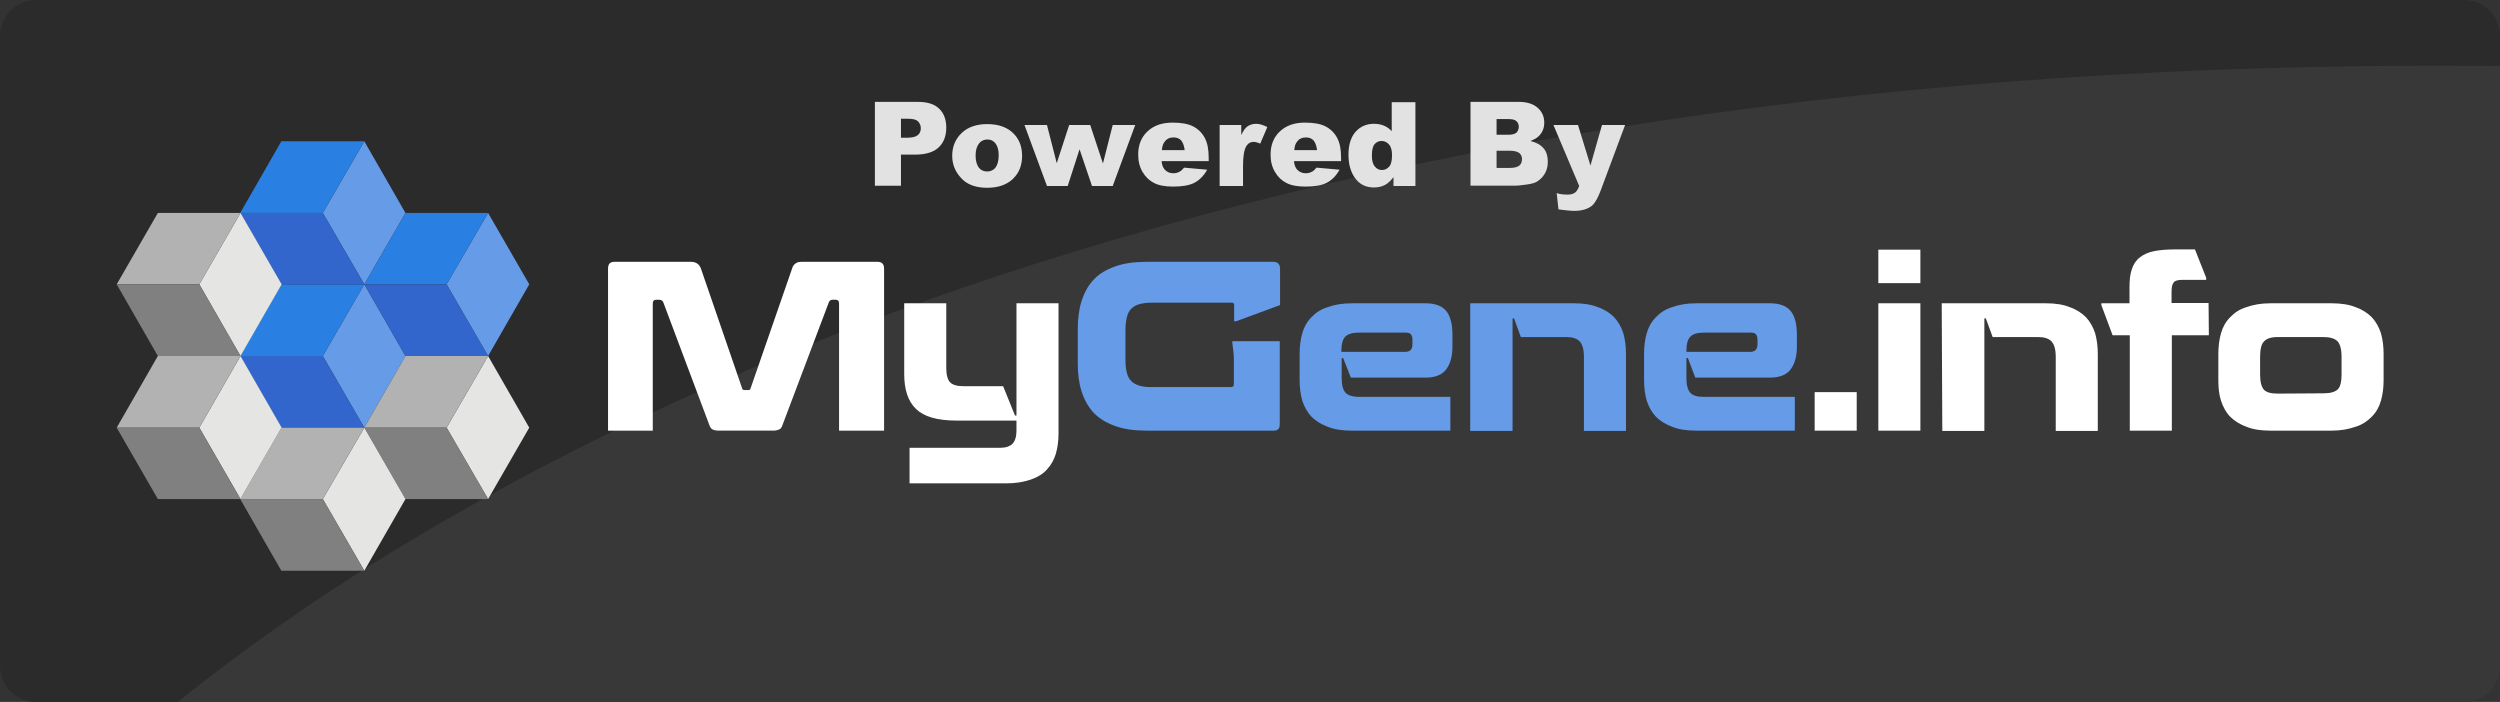 <?xml version="1.0" encoding="utf-8"?>
<!-- Generator: Adobe Illustrator 22.1.0, SVG Export Plug-In . SVG Version: 6.00 Build 0)  -->
<svg version="1.1" xmlns="http://www.w3.org/2000/svg" xmlns:xlink="http://www.w3.org/1999/xlink" x="0px" y="0px"
	 viewBox="0 0 844.1 237" style="enable-background:new 0 0 844.1 237;" xml:space="preserve">
<rect x="0" y="0" width="844.1" height="237" fill="#333333" stroke="none"/>
<style type="text/css">
	.st0{fill:#383838;}
	.st1{fill:#2B2B2B;}
	.st2{enable-background:new    ;}
	.st3{fill:#FFFFFF;}
	.st4{fill:#669BE8;}
	.st5{fill:#2A7FE2;}
	.st6{fill:#3366CC;}
	.st7{fill:#E5E5E4;}
	.st8{fill:#B3B2B3;}
	.st9{fill:#808080;}
	.st10{fill:#E2E2E2;}
</style>
<g id="Layer_2">
	<g>
		<path class="st0" d="M832.1,237H12c-6.6,0-12-5.4-12-12V12C0,5.4,5.4,0,12,0h820.1c6.6,0,12,5.4,12,12v213
			C844.1,231.6,838.7,237,832.1,237z"/>
		<path class="st1" d="M844.1,22.3V12c0-6.6-5.4-12-12-12H12C5.4,0,0,5.4,0,12v213c0,6.6,5.4,12,12,12h48.1
			C148.1,165.8,386.6,17.6,844.1,22.3z"/>
	</g>
</g>
<g id="Layer_1">
	<g>
		<g>
			<g>
				<g class="st2">
					<path class="st3" d="M283.3,145.4v-42.9c0-0.9-0.4-1.3-1.2-1.3h-0.9c-0.7,0-1.2,0.3-1.4,1l-15.6,41.3c-0.2,0.7-0.6,1.3-1.1,1.5
						c-0.5,0.2-1.1,0.4-2,0.4h-18.5c-0.9,0-1.6-0.2-2-0.4c-0.5-0.2-0.8-0.7-1.1-1.5l-15.5-41.3c-0.2-0.7-0.8-1-1.5-1h-0.8
						c-0.9,0-1.3,0.4-1.3,1.3v42.9h-15.1V90.7c0-1.6,0.7-2.3,2.2-2.3h25.8c1.6,0,2.7,0.7,3.3,2.1l14,40.7c0.1,0.3,0.3,0.5,0.8,0.5
						h1.4c0.3,0,0.5-0.2,0.6-0.5l14.1-40.7c0.2-0.7,0.6-1.2,1.2-1.6c0.5-0.4,1.2-0.5,2.1-0.5h25.5c1.5,0,2.2,0.8,2.2,2.3v54.7
						L283.3,145.4L283.3,145.4z"/>
					<path class="st3" d="M342.7,140.3h0.5v-37.9h14.2v43.9c0,2.5-0.3,4.8-0.9,6.9c-0.6,2-1.6,3.8-3,5.3c-1.3,1.5-3.1,2.6-5.4,3.4
						c-2.3,0.8-5,1.3-8.3,1.3h-32.7v-12h30.5c2,0,3.4-0.5,4.3-1.4c0.8-0.9,1.3-2.3,1.3-4.4v-3.4h-20.3c-6.4,0-10.9-1.3-13.6-3.9
						c-2.7-2.6-4-6.5-4-11.8v-23.9h14.2v21.9c0,2.3,0.5,4,1.3,4.8c0.9,0.9,2.4,1.3,4.7,1.3h13.2L342.7,140.3z"/>
				</g>
				<g class="st2">
					<path class="st4" d="M416.6,121c0-0.9-0.1-1.7-0.2-2.7s-0.2-1.7-0.3-2.4v-0.7h16v28c0,1.5-0.6,2.2-2,2.2h-42.9
						c-4.2,0-7.8-0.5-10.8-1.6c-3-1.1-5.4-2.6-7.2-4.5c-1.8-2-3.1-4.3-4-7.1c-0.9-2.8-1.3-5.9-1.3-9.4V111c0-3.4,0.4-6.6,1.3-9.4
						c0.9-2.8,2.2-5.2,4-7.1c1.8-2,4.2-3.4,7.2-4.5s6.6-1.6,10.8-1.6h42.7c1.5,0,2.3,0.8,2.3,2.3v12.3l-14.9,5.5h-0.6v-5.5
						c0-0.5-0.2-0.8-0.7-0.8h-27.3c-1.6,0-2.9,0.2-4,0.5c-1.1,0.3-2,0.8-2.7,1.5c-0.7,0.7-1.2,1.6-1.5,2.8c-0.3,1.2-0.5,2.7-0.5,4.4
						v10.1c0,3.4,0.6,5.9,2,7.2c1.3,1.3,3.5,2,6.6,2h27.1c0.5,0,0.9-0.3,0.9-0.9V121C416.5,121,416.6,121,416.6,121z"/>
					<path class="st4" d="M453.5,120.9h-0.5v6.6c0,2.4,0.4,4.1,1.3,5.1c0.9,0.9,2.4,1.4,4.7,1.4h30.7v11.4h-33.3
						c-3.2,0-5.9-0.4-8.1-1.3c-2.2-0.8-4.1-2-5.5-3.4c-1.4-1.5-2.4-3.3-3.1-5.4c-0.6-2.1-0.9-4.5-0.9-7v-8.8c0-2.6,0.3-4.9,0.9-7
						s1.6-3.9,3.1-5.4c1.4-1.5,3.2-2.7,5.5-3.4c2.2-0.8,4.9-1.3,8.1-1.3h24.9c3.3,0,5.6,0.9,7,2.6c1.4,1.7,2.1,4.4,2.1,8v4.1
						c0,3.2-0.7,5.7-2.1,7.6c-1.4,1.9-3.8,2.8-7,2.8h-25.2L453.5,120.9z M452.9,118.8h21.6c1.6,0,2.4-0.9,2.4-2.5v-1.6
						c0-0.9-0.2-1.5-0.6-1.9c-0.4-0.4-1-0.5-1.9-0.5h-15.6c-2.2,0-3.8,0.5-4.6,1.4c-0.9,0.9-1.3,2.6-1.3,4.9L452.9,118.8
						C452.8,118.8,452.9,118.8,452.9,118.8z"/>
					<path class="st4" d="M496.3,102.4h35.1c3.2,0,5.9,0.4,8.1,1.3c2.3,0.8,4.1,2,5.5,3.4c1.4,1.5,2.4,3.3,3.1,5.4
						c0.6,2.1,0.9,4.5,0.9,7v26h-14.2v-25c0-2.5-0.5-4.2-1.4-5.2c-0.9-1-2.5-1.5-4.6-1.5h-15.3l-2.3-6.3h-0.5v38h-14.3V102.4z"/>
					<path class="st4" d="M569.9,120.9h-0.5v6.6c0,2.4,0.4,4.1,1.3,5.1s2.4,1.4,4.7,1.4H606v11.4h-33.3c-3.2,0-5.9-0.4-8.1-1.3
						c-2.2-0.8-4.1-2-5.5-3.4c-1.4-1.5-2.4-3.3-3.1-5.4c-0.6-2.1-0.9-4.5-0.9-7v-8.8c0-2.6,0.3-4.9,0.9-7s1.6-3.9,3.1-5.4
						c1.4-1.5,3.2-2.7,5.5-3.4c2.2-0.8,4.9-1.3,8.1-1.3h24.9c3.3,0,5.6,0.9,7,2.6c1.4,1.7,2.1,4.4,2.1,8v4.1c0,3.2-0.7,5.7-2.1,7.6
						c-1.4,1.9-3.8,2.8-7,2.8h-25.2L569.9,120.9z M569.4,118.8H591c1.6,0,2.4-0.9,2.4-2.5v-1.6c0-0.9-0.2-1.5-0.6-1.9
						c-0.4-0.4-1-0.5-1.9-0.5h-15.6c-2.2,0-3.8,0.5-4.6,1.4c-0.9,0.9-1.3,2.6-1.3,4.9L569.4,118.8
						C569.3,118.8,569.4,118.8,569.4,118.8z"/>
				</g>
				<g class="st2">
					<path class="st3" d="M612.7,145.4v-13h14.2v13H612.7z"/>
					<path class="st3" d="M634.2,95.6V84.3h14.2v11.3H634.2z M634.2,145.4v-43h14.2v43H634.2z"/>
					<path class="st3" d="M655.6,102.4h35.1c3.2,0,5.9,0.4,8.1,1.3c2.3,0.8,4.1,2,5.5,3.4c1.4,1.5,2.4,3.3,3.1,5.4
						c0.6,2.1,0.9,4.5,0.9,7v26h-14.2v-25c0-2.5-0.5-4.2-1.4-5.2c-0.9-1-2.5-1.5-4.6-1.5h-15.3l-2.3-6.3h-0.5v38h-14.2L655.6,102.4
						L655.6,102.4z"/>
					<path class="st3" d="M745.8,113.2h-12.5v32.2h-14.2v-32.2h-5.8l-3.8-10.2v-0.6h9.5v-5.2c0-2.6,0.2-4.7,0.8-6.3
						c0.5-1.6,1.4-3,2.7-4c1.3-1,2.8-1.7,4.8-2.1c2-0.4,4.5-0.6,7.5-0.6h6.3l3.8,9.6v0.7h-8.3c-1.3,0-2.3,0.3-2.7,0.9
						c-0.5,0.6-0.7,1.6-0.7,3.1v3.8h12.5L745.8,113.2C745.9,113.2,745.8,113.2,745.8,113.2z"/>
					<path class="st3" d="M804.8,128.3c0,2.6-0.3,4.9-0.9,7s-1.6,3.9-3.1,5.4s-3.2,2.7-5.5,3.4c-2.3,0.8-4.9,1.3-8.1,1.3h-20.6
						c-3.2,0-5.9-0.4-8.1-1.3c-2.2-0.8-4.1-2-5.5-3.4s-2.4-3.3-3.1-5.4s-0.9-4.5-0.9-7v-8.8c0-2.6,0.3-4.9,0.9-7s1.6-3.9,3.1-5.4
						c1.4-1.5,3.2-2.7,5.5-3.4c2.2-0.8,4.9-1.3,8.1-1.3h20.6c3.2,0,5.9,0.4,8.1,1.3c2.3,0.8,4.1,2,5.5,3.4c1.4,1.5,2.4,3.3,3.1,5.4
						c0.6,2.1,0.9,4.5,0.9,7L804.8,128.3L804.8,128.3z M784.6,132.8c2.3,0,3.8-0.5,4.7-1.3c0.9-0.9,1.3-2.6,1.3-5v-6
						c0-2.6-0.5-4.4-1.4-5.3c-0.9-0.9-2.5-1.4-4.7-1.4h-15.4c-2.3,0-3.8,0.5-4.7,1.5c-0.9,0.9-1.3,2.7-1.3,5.3v6
						c0,2.4,0.5,4.1,1.3,5c0.9,0.9,2.4,1.3,4.7,1.3L784.6,132.8L784.6,132.8z"/>
				</g>
			</g>
		</g>
		<g>
			<g>
				<g>
					<g>
						<polygon class="st4" points="123,96 109,120.2 123,144.4 136.9,120.2 						"/>
						<polygon class="st5" points="95,96 81.1,120.2 109,120.2 123,96 						"/>
						<polygon class="st6" points="81.1,120.2 109,120.2 123,144.4 95,144.4 						"/>
					</g>
					<g>
						<polygon class="st4" points="123,47.7 109,71.9 123,96 136.9,71.9 						"/>
						<polygon class="st5" points="95,47.7 81.1,71.9 109,71.9 123,47.7 						"/>
						<polygon class="st6" points="81.1,71.9 109,71.9 123,96 95,96 						"/>
					</g>
					<g>
						<polygon class="st7" points="164.8,120.2 150.8,144.4 164.8,168.5 178.7,144.4 						"/>
						<polygon class="st8" points="136.9,120.2 123,144.4 150.8,144.4 164.8,120.2 						"/>
						<polygon class="st9" points="123,144.4 150.8,144.4 164.8,168.5 136.9,168.5 						"/>
					</g>
					<g>
						<polygon class="st4" points="164.8,71.9 150.8,96 164.8,120.2 178.7,96 						"/>
						<polygon class="st5" points="136.9,71.9 123,96 150.8,96 164.8,71.9 						"/>
						<polygon class="st6" points="123,96 150.8,96 164.8,120.2 136.9,120.2 						"/>
					</g>
					<g>
						<polygon class="st7" points="81.2,120.2 67.3,144.4 81.2,168.5 95.1,144.4 						"/>
						<polygon class="st8" points="53.3,120.2 39.4,144.4 67.3,144.4 81.2,120.2 						"/>
						<polygon class="st9" points="39.4,144.4 67.3,144.4 81.2,168.5 53.3,168.5 						"/>
					</g>
					<g>
						<polygon class="st7" points="81.2,71.9 67.3,96 81.2,120.2 95.1,96 						"/>
						<polygon class="st8" points="53.3,71.9 39.4,96 67.3,96 81.2,71.9 						"/>
						<polygon class="st9" points="39.4,96 67.3,96 81.2,120.2 53.3,120.2 						"/>
					</g>
					<g>
						<polygon class="st7" points="123,144.4 109,168.5 123,192.7 136.9,168.5 						"/>
						<polygon class="st8" points="95,144.4 81.1,168.5 109,168.5 123,144.4 						"/>
						<polygon class="st9" points="81.1,168.5 109,168.5 123,192.7 95,192.7 						"/>
					</g>
				</g>
			</g>
		</g>
	</g>
	<g>
		<path class="st10" d="M295.4,34.4H310c3.2,0,5.6,0.8,7.1,2.3c1.6,1.5,2.4,3.7,2.4,6.4c0,2.9-0.9,5.1-2.6,6.7
			c-1.7,1.6-4.4,2.4-7.9,2.4h-4.8v10.5h-8.8V34.4z M304.2,46.5h2.1c1.7,0,2.9-0.3,3.6-0.9s1-1.3,1-2.3c0-0.9-0.3-1.6-0.9-2.3
			c-0.6-0.6-1.7-0.9-3.3-0.9h-2.5V46.5z"/>
		<path class="st10" d="M321.5,52.6c0-3.1,1.1-5.7,3.2-7.7c2.1-2,5-3,8.6-3c4.1,0,7.2,1.2,9.3,3.6c1.7,1.9,2.5,4.3,2.5,7.1
			c0,3.2-1,5.8-3.1,7.8c-2.1,2-5,3-8.7,3c-3.3,0-6-0.8-8-2.5C322.8,58.6,321.5,55.9,321.5,52.6z M329.4,52.5c0,1.8,0.4,3.2,1.1,4.1
			c0.7,0.9,1.7,1.3,2.8,1.3c1.1,0,2.1-0.4,2.8-1.3s1.1-2.3,1.1-4.2c0-1.8-0.4-3.1-1.1-4s-1.6-1.3-2.7-1.3c-1.1,0-2.1,0.4-2.8,1.3
			C329.8,49.4,329.4,50.7,329.4,52.5z"/>
		<path class="st10" d="M345.9,42.2h7.6l3.3,12.9l4.2-12.9h7.1l4.3,13l3.3-13h7.6l-7.6,20.6h-7l-4.2-12.4l-4,12.4h-7L345.9,42.2z"/>
		<path class="st10" d="M408,54.4h-15.8c0.1,1.3,0.5,2.2,1,2.8c0.8,0.9,1.8,1.3,3,1.3c0.8,0,1.5-0.2,2.2-0.6
			c0.4-0.2,0.9-0.7,1.4-1.3l7.8,0.7c-1.2,2.1-2.6,3.5-4.3,4.4c-1.7,0.9-4.1,1.3-7.2,1.3c-2.7,0-4.9-0.4-6.4-1.2
			c-1.6-0.8-2.9-2-3.9-3.7c-1-1.7-1.5-3.6-1.5-5.9c0-3.2,1-5.8,3.1-7.8c2.1-2,4.9-3,8.5-3c2.9,0,5.3,0.4,7,1.3s3,2.2,3.9,3.9
			s1.3,3.9,1.3,6.6V54.4z M400,50.7c-0.2-1.5-0.6-2.6-1.2-3.3c-0.7-0.7-1.5-1-2.6-1c-1.3,0-2.3,0.5-3,1.5c-0.5,0.6-0.8,1.5-0.9,2.8
			H400z"/>
		<path class="st10" d="M411.7,42.2h7.4v3.4c0.7-1.5,1.4-2.5,2.2-3c0.8-0.5,1.7-0.8,2.8-0.8c1.2,0,2.4,0.4,3.8,1.1l-2.4,5.6
			c-0.9-0.4-1.7-0.6-2.2-0.6c-1,0-1.8,0.4-2.4,1.3c-0.8,1.2-1.2,3.4-1.2,6.7v6.9h-7.9V42.2z"/>
		<path class="st10" d="M452.7,54.4h-15.8c0.1,1.3,0.5,2.2,1,2.8c0.8,0.9,1.8,1.3,3,1.3c0.8,0,1.5-0.2,2.2-0.6
			c0.4-0.2,0.9-0.7,1.4-1.3l7.8,0.7c-1.2,2.1-2.6,3.5-4.3,4.4c-1.7,0.9-4.1,1.3-7.2,1.3c-2.7,0-4.9-0.4-6.4-1.2
			c-1.6-0.8-2.9-2-3.9-3.7c-1-1.7-1.5-3.6-1.5-5.9c0-3.2,1-5.8,3.1-7.8c2.1-2,4.9-3,8.5-3c2.9,0,5.3,0.4,7,1.3
			c1.7,0.9,3,2.2,3.9,3.9s1.3,3.9,1.3,6.6V54.4z M444.7,50.7c-0.2-1.5-0.6-2.6-1.2-3.3c-0.7-0.7-1.5-1-2.6-1c-1.3,0-2.3,0.5-3,1.5
			c-0.5,0.6-0.8,1.5-0.9,2.8H444.7z"/>
		<path class="st10" d="M477.9,34.4v28.4h-7.4v-3c-1,1.3-2,2.2-2.8,2.6c-1.1,0.6-2.4,0.9-3.8,0.9c-2.8,0-4.9-1.1-6.4-3.2
			c-1.5-2.1-2.2-4.7-2.2-7.8c0-3.4,0.8-6,2.4-7.8c1.6-1.8,3.7-2.7,6.2-2.7c1.2,0,2.3,0.2,3.3,0.6s1.9,1,2.7,1.9v-9.8H477.9z
			 M470,52.4c0-1.6-0.3-2.8-1-3.6c-0.7-0.8-1.5-1.2-2.6-1.2c-0.9,0-1.7,0.4-2.3,1.1s-0.9,2-0.9,3.8c0,1.7,0.3,2.9,1,3.7
			c0.6,0.8,1.4,1.2,2.4,1.2c1,0,1.8-0.4,2.5-1.2C469.7,55.5,470,54.2,470,52.4z"/>
		<path class="st10" d="M496.5,34.4h16.4c2.7,0,4.8,0.7,6.3,2c1.5,1.4,2.2,3,2.2,5c0,1.7-0.5,3.1-1.6,4.3c-0.7,0.8-1.7,1.4-3.1,1.9
			c2,0.5,3.5,1.3,4.5,2.5c1,1.2,1.4,2.7,1.4,4.5c0,1.5-0.3,2.8-1,4c-0.7,1.2-1.6,2.1-2.8,2.8c-0.7,0.4-1.8,0.7-3.3,0.9
			c-2,0.3-3.3,0.4-3.9,0.4h-15.1V34.4z M505.3,45.5h3.8c1.4,0,2.3-0.2,2.9-0.7c0.5-0.5,0.8-1.2,0.8-2c0-0.8-0.3-1.5-0.8-1.9
			c-0.5-0.5-1.5-0.7-2.8-0.7h-3.9V45.5z M505.3,56.7h4.5c1.5,0,2.6-0.3,3.2-0.8c0.6-0.5,0.9-1.3,0.9-2.2c0-0.8-0.3-1.5-0.9-2
			c-0.6-0.5-1.7-0.8-3.2-0.8h-4.5V56.7z"/>
		<path class="st10" d="M524.5,42.2h8.3l4.2,13.7l3.9-13.7h7.8l-8.2,22c-0.9,2.5-1.9,4.2-2.8,5.1c-1.4,1.2-3.4,1.9-6.2,1.9
			c-1.1,0-2.9-0.2-5.3-0.5l-0.6-5.5c1.1,0.4,2.4,0.5,3.8,0.5c0.9,0,1.7-0.2,2.3-0.6c0.6-0.4,1.1-1.2,1.5-2.3L524.5,42.2z"/>
	</g>
</g>
</svg>

